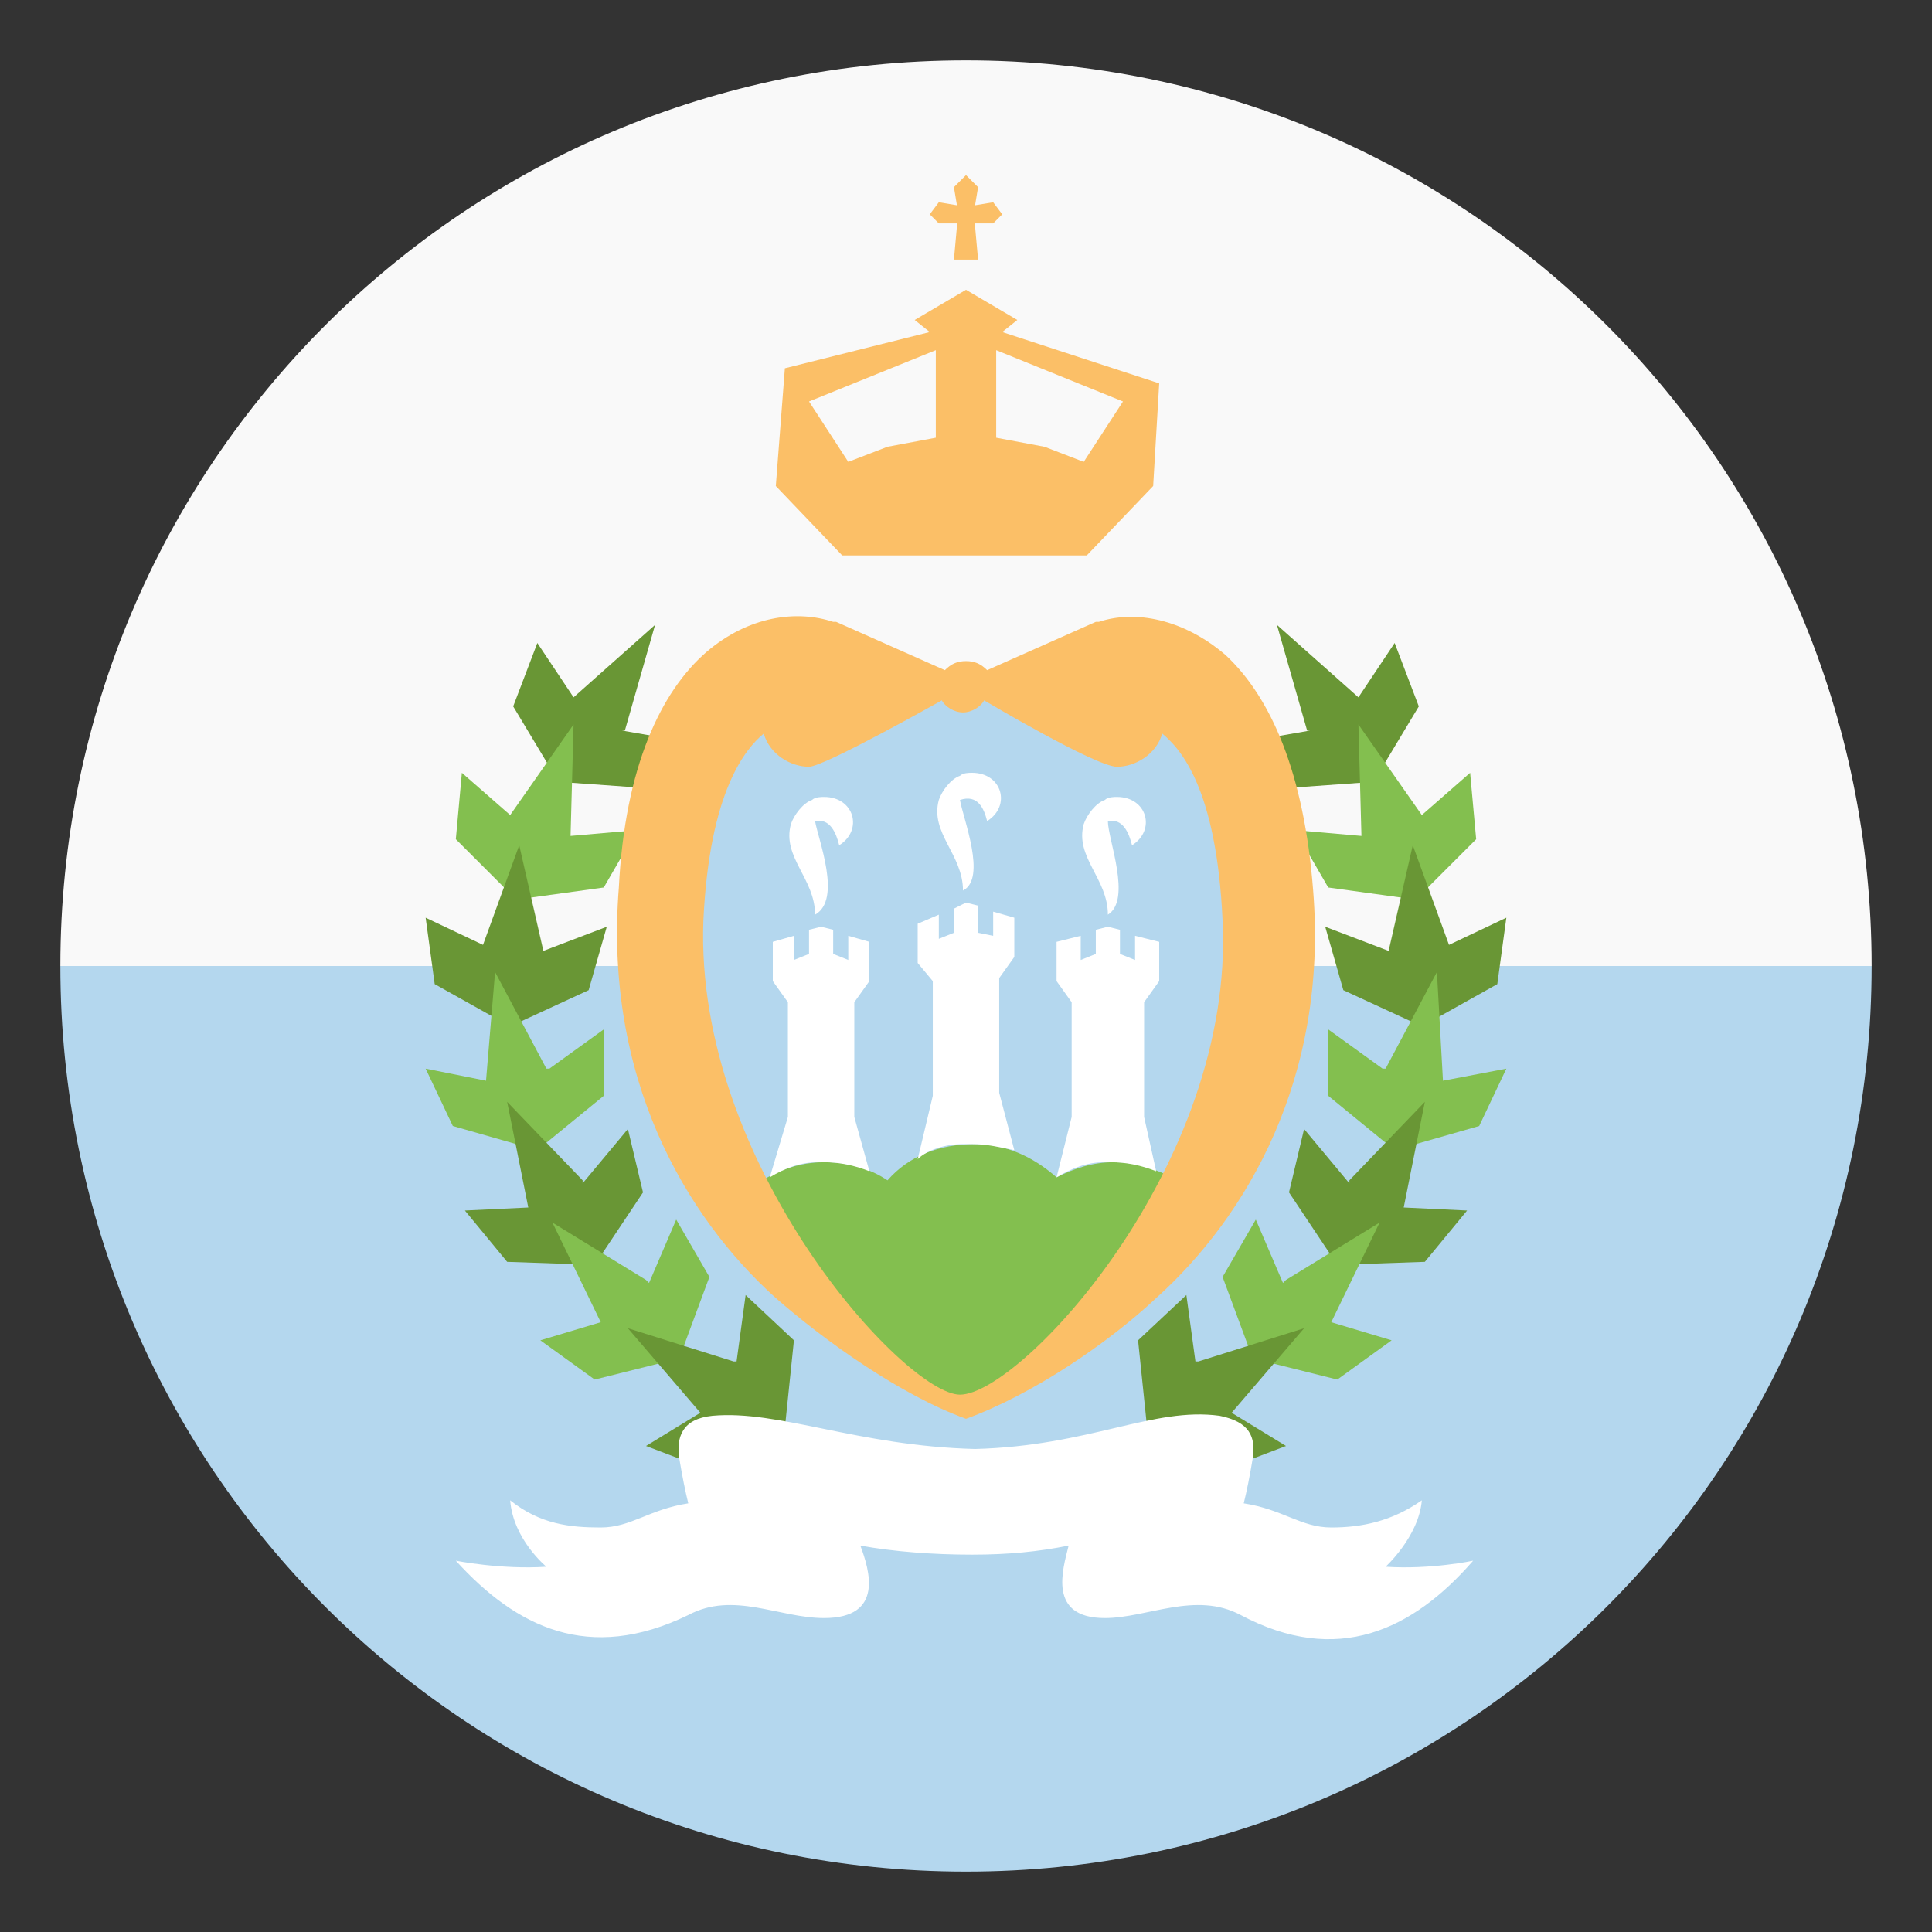 <svg xmlns="http://www.w3.org/2000/svg" viewBox="0 0 64 64">
    <rect x="0" y="0" width="64" height="64" fill="#333333" stroke="none"/>
    <title>flag: San Marino</title>
    <path fill="#b4d7ee" d="M32 62c16.6 0 30-13.4 30-30H2c0 16.6 13.4 30 30 30z"/>
    <path fill="#f9f9f9" d="M32 2C15.4 2 2 15.4 2 32h60C62 15.4 48.6 2 32 2z"/>
    <path fill="#699635" d="M22.9 24.6l-2.3-.4h.1l1-3.5-2.7 2.4-1.2-1.8-.8 2.1 1.5 2.5 2.8.2z"/>
    <path fill="#83bf4f" d="M21.1 27.5l-2.3.2h.1L19 24l-2.1 3-1.6-1.4-.2 2.2 2 2 2.9-.4z"/>
    <path fill="#699635" d="M20.1 30.7l-2.1.8-.8-3.5-1.2 3.3-1.9-.9.3 2.2 2.5 1.4 2.6-1.2z"/>
    <path fill="#83bf4f" d="M20 34.1l-1.8 1.3h-.1l-1.7-3.2-.3 3.6-2-.4.9 1.9 2.8.8 2.2-1.8z"/>
    <path fill="#699635" d="M20.8 37.4l-1.5 1.8v-.1l-2.5-2.6.7 3.5-2.1.1 1.4 1.7 2.9.1 1.6-2.4z"/>
    <path fill="#83bf4f" d="M22.4 40.4l-.9 2.1-.1-.1-3.1-1.9 1.6 3.3-2 .6 1.8 1.3 2.8-.7 1-2.7z"/>
    <g fill="#699635">
        <path d="M24.7 42.9l-.3 2.2h-.1L20.8 44l2.4 2.8-1.8 1.1 2.1.8 2.5-1.4.3-2.9zM41.1 24.6l2.3-.4h-.1l-1-3.5 2.7 2.4 1.2-1.8.8 2.1-1.5 2.5-2.8.2z"/>
    </g>
    <path fill="#83bf4f" d="M42.9 27.5l2.3.2h-.1L45 24l2.1 3 1.6-1.4.2 2.2-2 2-2.9-.4z"/>
    <path fill="#699635" d="M43.9 30.7l2.1.8.8-3.5 1.2 3.3 1.9-.9-.3 2.2-2.5 1.4-2.6-1.2z"/>
    <path fill="#83bf4f" d="M44 34.1l1.8 1.3h.1l1.7-3.2.2 3.6 2.1-.4-.9 1.9-2.8.8-2.2-1.8z"/>
    <path fill="#699635" d="M43.2 37.4l1.5 1.8v-.1l2.5-2.6-.7 3.5 2.1.1-1.4 1.7-2.9.1-1.6-2.4z"/>
    <path fill="#83bf4f" d="M41.6 40.4l.9 2.1.1-.1 3.1-1.9-1.6 3.3 2 .6-1.8 1.3-2.8-.7-1-2.7z"/>
    <path fill="#699635" d="M39.3 42.9l.3 2.2h.1l3.5-1.1-2.4 2.8 1.8 1.1-2.1.8-2.5-1.4-.3-2.9z"/>
    <g fill="#fbbf67">
        <path d="M25.7 16.1l2.2 2.3H36l2.2-2.3.2-3.4-5.2-1.7.5-.4-1.7-1-1.7 1 .5.4-4.8 1.2-.3 3.9m11.5-2.8l-1.3 2-1.3-.5-1.6-.3v-2.9l4.2 1.7m-10.4 0l4.2-1.7v2.9l-1.6.3-1.3.5-1.3-2M31.1 7.4h.6v.1l-.1 1.1h.8l-.1-1.1v-.1h.6l.3-.3-.3-.4-.6.1.1-.6-.4-.4-.4.4.1.6-.6-.1-.3.4z"/>
    </g>
    <path fill="#b4d7ee" d="M31.8 22.5c1.9 0 9.8-1.4 9.8 9.7C41.6 42.8 32 47 32 47s-9.6-4.1-9.6-15.6c0-10.3 9.4-8.9 9.4-8.9"/>
    <path fill="#83bf4f" d="M35 39c.6-.3 1.2-.5 1.9-.5 1.1 0 2.1.5 2.9 1.2-2.8 5.1-7.7 7.2-7.7 7.2s-4.8-2-7.6-7.2c.7-.7 1.7-1.2 2.8-1.2.8 0 1.5.2 2.1.6.7-.8 1.7-1.2 2.9-1.2 1 0 1.9.4 2.7 1.1"/>
    <path fill="#fbbf67" d="M43.5 29.5c-.3-3.9-1.4-6.4-2.9-7.8-1.4-1.2-3-1.5-4.2-1.1h-.1l-3.6 1.6c-.2-.2-.4-.3-.7-.3s-.5.1-.7.3l-3.6-1.6h-.1c-1.2-.4-2.8-.2-4.2 1-1.5 1.3-2.7 3.8-2.9 7.8-.5 6.3 2.2 10.9 5.2 13.6 1.6 1.4 4.1 3.2 6.3 4 2.2-.8 4.7-2.5 6.3-4 3-2.7 5.7-7.3 5.2-13.5m-20.2 1c.2-4.3 1.4-5.7 2-6.2.2.7.9 1.1 1.5 1.1.5 0 4.4-2.2 4.4-2.2.1.2.4.4.7.4s.6-.2.7-.4c0 0 3.7 2.2 4.4 2.2.6 0 1.3-.4 1.5-1.1.6.5 1.8 1.8 2 6.2.4 8.1-6.7 15.7-8.7 15.7-1.8 0-8.8-7.6-8.5-15.7"/>
    <g fill="#fff">
        <path d="M31.9 37.9h.3c.5 0 .9.1 1.4.2l-.5-1.9v-3.8l.5-.7v-1.3l-.7-.2v.8l-.5-.1V30l-.4-.1-.4.2v.8l-.5.2v-.8l-.7.3v1.3l.5.6v3.8l-.5 2.1c.3-.3.9-.5 1.5-.5M36.6 38.5h.2c.5 0 1 .1 1.5.3l-.4-1.8v-3.8l.5-.7v-1.3l-.8-.2v.8l-.5-.2v-.8l-.4-.1-.4.1v.8l-.5.2V31l-.8.2v1.3l.5.7V37l-.5 2c.5-.3 1-.5 1.6-.5M27.1 38.5h.2c.5 0 1 .1 1.5.3l-.5-1.8v-3.8l.5-.7v-1.3l-.7-.2v.8l-.5-.2v-.8l-.4-.1-.4.1v.8l-.5.2V31l-.7.2v1.3l.5.7V37l-.6 2c.5-.3 1-.5 1.6-.5M27 27.2c.5-.1.7.4.8.8.8-.5.5-1.6-.5-1.6-.1 0-.3 0-.4.1-.3.1-.6.5-.7.8-.3 1.1.8 1.8.8 3 .9-.5.1-2.5 0-3.1M32.7 27.2c.8-.5.5-1.6-.5-1.6-.1 0-.3 0-.4.1-.3.1-.6.5-.7.8-.3 1.1.8 1.8.8 3 .8-.4 0-2.4-.1-3 .6-.2.8.3.9.7M36.7 27.2c.5-.1.7.4.8.8.8-.5.5-1.6-.5-1.6-.1 0-.3 0-.4.1-.3.1-.6.5-.7.8-.3 1.1.8 1.8.8 3 .8-.5 0-2.5 0-3.1M45.9 51.9s1.1-1 1.2-2.2c-1 .7-2 .9-3 .9s-1.6-.6-2.9-.8c.1-.4.2-.9.3-1.5.1-.7-.1-1.2-1.1-1.4-2.2-.3-4.3 1-8.1 1.1-3.9-.1-6.5-1.3-8.7-1.1-1 .1-1.2.7-1.1 1.4.1.6.2 1.1.3 1.5-1.3.2-1.9.8-2.9.8s-2-.1-3-.9c.1 1.3 1.2 2.2 1.2 2.2-1.5.1-3-.2-3-.2 2 2.2 4.4 3.4 7.7 1.8 1.5-.8 3 .1 4.5.1 2 0 1.5-1.6 1.2-2.4 1.1.2 2.4.3 3.7.3 1.2 0 2.2-.1 3.2-.3-.2.8-.7 2.4 1.2 2.4 1.4 0 3-.9 4.5-.1 3.2 1.7 5.7.5 7.7-1.8 0 0-1.4.3-2.9.2"/>
    </g>
</svg>